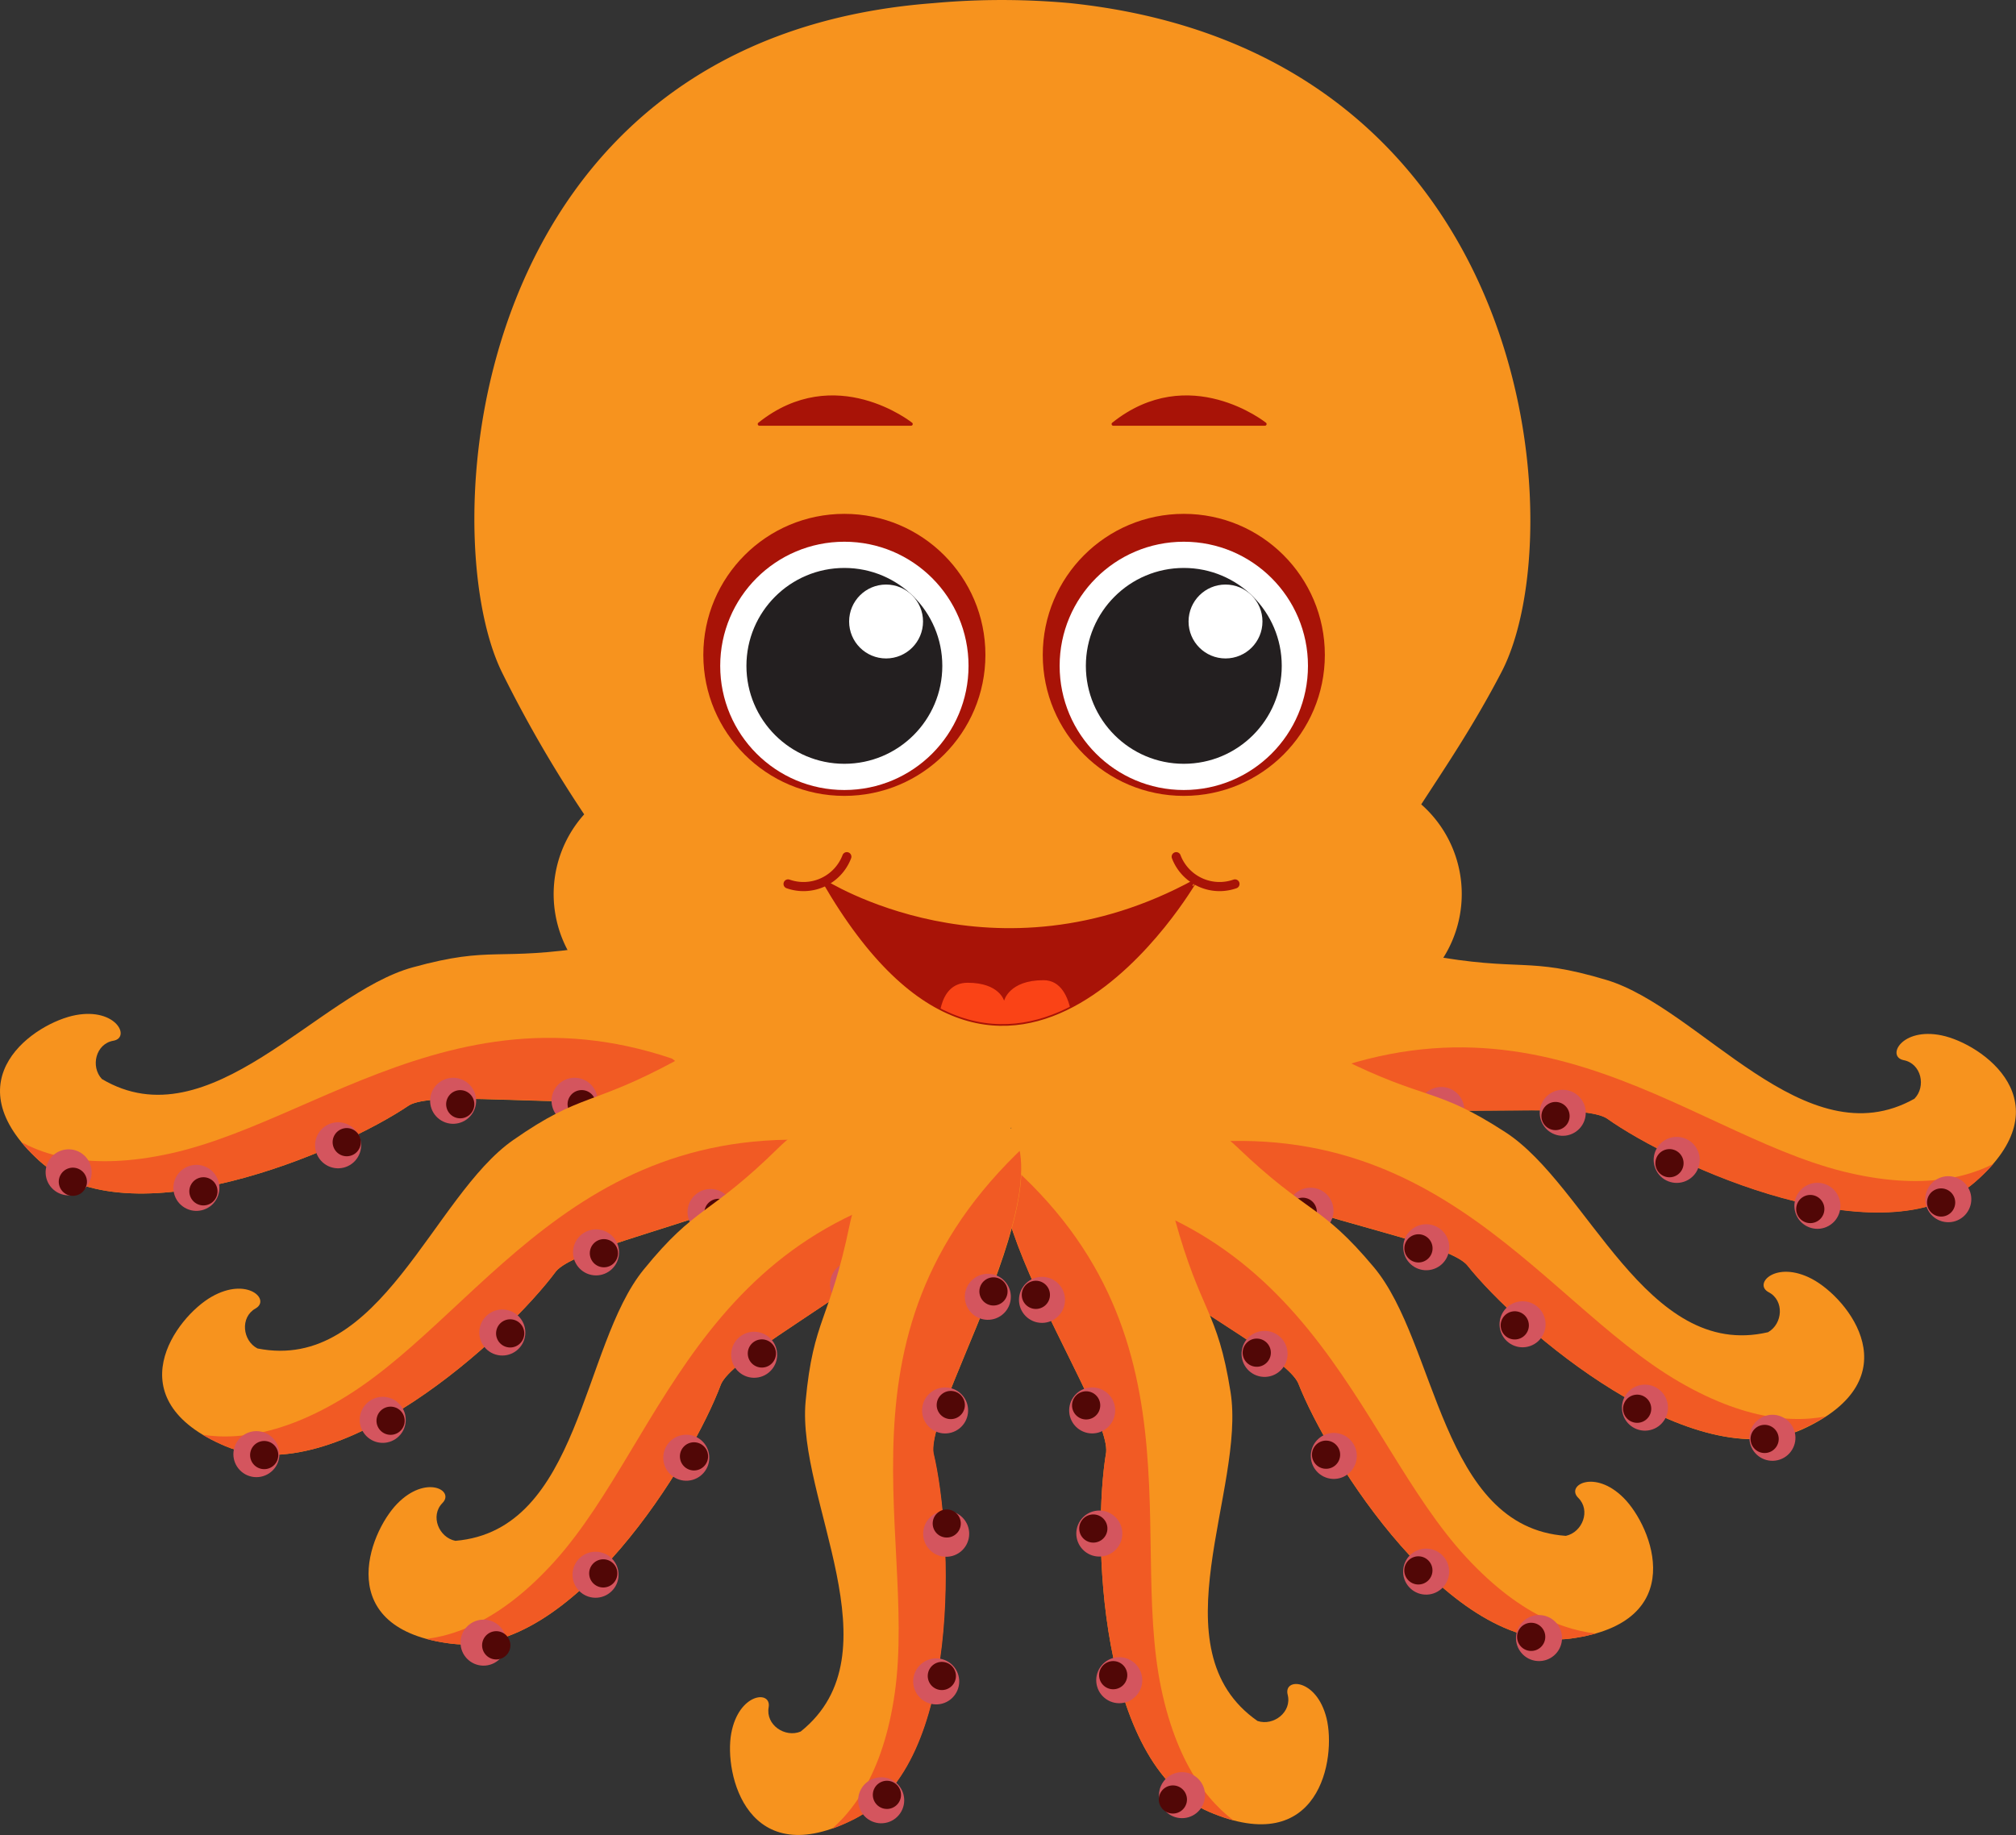 <svg xmlns="http://www.w3.org/2000/svg" xmlns:xlink="http://www.w3.org/1999/xlink" viewBox="0 0 377.5 343.69"><rect x="0" y="0" width="377.5" height="343.69" fill="#333333" stroke="none"/><defs><style>.cls-1,.cls-18{fill:none;}.cls-2{fill:#f7931e;}.cls-3{clip-path:url(#clip-path);}.cls-4{fill:#f15a24;}.cls-5{fill:#d4555e;}.cls-6{fill:#510706;}.cls-7{clip-path:url(#clip-path-2);}.cls-8{clip-path:url(#clip-path-3);}.cls-9{clip-path:url(#clip-path-4);}.cls-10{clip-path:url(#clip-path-5);}.cls-11{clip-path:url(#clip-path-6);}.cls-12{clip-path:url(#clip-path-7);}.cls-13{clip-path:url(#clip-path-8);}.cls-14,.cls-17{fill:#a81307;}.cls-15{fill:#fff;}.cls-16{fill:#231f20;}.cls-17,.cls-18{stroke:#a81307;stroke-linecap:round;stroke-linejoin:round;}.cls-17{stroke-width:0.63px;}.cls-18{stroke-width:1.71px;}.cls-19{clip-path:url(#clip-path-9);}.cls-20{fill:#fa4316;}</style><clipPath id="clip-path"><path class="cls-1" d="M358.48,205.82c2.22-2.27,1.31-6.57-2-7.22s-.41-6.2,7.11-4.64,23.33,12.6,6.24,27.44-56.33-2.94-69-11.95c-8.24-5-67.88,6.23-62.77-16.41,0,0,10.68-17.53,28.91-14.19"/></clipPath><clipPath id="clip-path-2"><path class="cls-1" d="M331,249.48c2.76-1.56,3.09-5.94.12-7.49s1.34-6.07,8.12-2.48,18.88,18.61-1.66,28.09-53.28-18.54-62.94-30.73c-6.52-7.1-66.92-13-55.7-33.27,0,0,15.15-13.85,31.72-5.56"/></clipPath><clipPath id="clip-path-3"><path class="cls-1" d="M293.21,287.65c3.1-.67,4.71-4.76,2.32-7.12s3.07-5.41,8.49,0,12.55,23.35-9.88,26.35S248.71,273.47,243.07,259c-4.14-8.71-60.12-32.13-43.4-48.23,0,0,18.56-8.77,31.95,4.05"/></clipPath><clipPath id="clip-path-4"><path class="cls-1" d="M235.47,322.32c3,1,6.48-1.68,5.65-4.92s5.41-3.07,7.27,4.38-1.2,26.49-22,17.55-21.85-52-19.26-67.34c.92-9.6-35.13-58.41-12.52-63.66,0,0,20.43,2,25.35,19.86"/></clipPath><clipPath id="clip-path-5"><path class="cls-1" d="M19.08,202.09c-2.17-2.32-1.16-6.6,2.14-7.17s.55-6.19-7-4.81S-9.39,202.17,7.35,217.4,63.74,215.76,76.62,207c8.36-4.81,67.72,7.79,63.13-15,0,0-10.27-17.77-28.57-14.85"/></clipPath><clipPath id="clip-path-6"><path class="cls-1" d="M48.21,252.55c-2.81-1.46-3.28-5.84-.37-7.48s-1.54-6-8.2-2.21-18.26,19.22,2.59,28,52.64-20.28,61.9-32.78c6.28-7.31,66.46-15.15,54.58-35.09,0,0-15.59-13.35-31.88-4.51"/></clipPath><clipPath id="clip-path-7"><path class="cls-1" d="M85.27,288.58c-3.11-.63-4.77-4.7-2.42-7.08s-3.14-5.36-8.49.15S62.13,305.16,84.6,307.85s45-34.05,50.42-48.63c4-8.77,59.68-32.94,42.74-48.81,0,0-18.68-8.51-31.89,4.48"/></clipPath><clipPath id="clip-path-8"><path class="cls-1" d="M150,324.3c-2.93,1.21-6.58-1.24-6-4.53s-5.6-2.7-7,4.86,3,26.35,23.12,16,18.32-53.35,14.7-68.48c-1.56-9.52,31.14-60.63,8.23-64.36,0,0-20.25,3.36-24,21.51"/></clipPath><clipPath id="clip-path-9"><path class="cls-1" d="M154.23,165s31.95,20.59,69.57,0C223.81,165,189,225.33,154.23,165Z"/></clipPath></defs><title>17_small_octopus_move_flap_legs</title><g id="character"><path class="cls-2" d="M238.06,193s10.68-17.53,28.91-14.19,18.78.21,33.83,4.72c17.62,5.29,37.2,33.76,57.68,22.25,2.22-2.27,1.31-6.57-2-7.22s-.41-6.2,7.11-4.64,23.33,12.6,6.24,27.44-56.33-2.94-69-11.95C292.59,204.45,233,215.68,238.06,193Z"/><g class="cls-3"><path class="cls-4" d="M383.25,208.23s-7.74,18.71-38.08,11.18-61-40.14-111.27-12c0,0,54.68,10,57.7,9.39S366.95,256.6,383.25,208.23Z"/></g><circle class="cls-5" cx="364.82" cy="224.57" r="4.31" transform="translate(-63.33 210.06) rotate(-29.67)"/><circle class="cls-6" cx="363.48" cy="225.18" r="2.64" transform="translate(-63.81 209.48) rotate(-29.67)"/><circle class="cls-5" cx="340.32" cy="225.8" r="4.31" transform="translate(-67.16 198.1) rotate(-29.67)"/><circle class="cls-6" cx="338.98" cy="226.41" r="2.64" transform="translate(-67.63 197.51) rotate(-29.67)"/><circle class="cls-5" cx="313.97" cy="217.21" r="4.31" transform="translate(-66.36 183.92) rotate(-29.67)"/><circle class="cls-6" cx="312.62" cy="217.82" r="2.64" transform="translate(-66.84 183.34) rotate(-29.67)"/><circle class="cls-5" cx="292.63" cy="208.39" r="4.31" transform="translate(-64.79 172.2) rotate(-29.67)"/><circle class="cls-6" cx="291.28" cy="209" r="2.64" transform="translate(-65.27 171.61) rotate(-29.67)"/><circle class="cls-5" cx="269.89" cy="207.86" r="4.31" transform="translate(-67.51 160.88) rotate(-29.67)"/><circle class="cls-6" cx="268.55" cy="208.47" r="2.64" transform="translate(-67.99 160.29) rotate(-29.67)"/><path class="cls-2" d="M219,203.61s15.15-13.85,31.72-5.56,18,5.44,31.17,14c15.45,10,26.3,42.8,49.18,37.46,2.76-1.56,3.09-5.94.12-7.49s1.34-6.07,8.12-2.48,18.88,18.61-1.66,28.09-53.28-18.54-62.94-30.73C268.15,229.78,207.75,223.93,219,203.61Z"/><g class="cls-7"><path class="cls-4" d="M354.15,258.71s-12.65,15.8-39.69.11S267.05,203.25,211,216.24c0,0,49.72,24.89,52.78,25.12S325,300.61,354.15,258.71Z"/></g><circle class="cls-5" cx="331.9" cy="269.26" r="4.31" transform="translate(-53.6 84.74) rotate(-13.47)"/><circle class="cls-6" cx="330.44" cy="269.47" r="2.64" transform="translate(-53.69 84.41) rotate(-13.47)"/><circle class="cls-5" cx="308.03" cy="263.61" r="4.31" transform="translate(-52.94 79.03) rotate(-13.47)"/><circle class="cls-6" cx="306.57" cy="263.82" r="2.64" transform="translate(-53.03 78.69) rotate(-13.47)"/><circle class="cls-5" cx="285.12" cy="248" r="4.31" transform="translate(-49.94 73.26) rotate(-13.47)"/><circle class="cls-6" cx="283.66" cy="248.21" r="2.64" transform="translate(-50.03 72.92) rotate(-13.47)"/><circle class="cls-5" cx="267.08" cy="233.57" r="4.31" transform="translate(-47.07 68.66) rotate(-13.47)"/><circle class="cls-6" cx="265.62" cy="233.79" r="2.64" transform="translate(-47.16 68.32) rotate(-13.47)"/><circle class="cls-5" cx="245.4" cy="226.73" r="4.31" transform="translate(-46.07 63.42) rotate(-13.47)"/><circle class="cls-6" cx="243.94" cy="226.94" r="2.64" transform="translate(-46.16 63.08) rotate(-13.47)"/><path class="cls-2" d="M199.67,210.75s18.56-8.77,31.95,4.05,15.57,10.5,25.65,22.55c11.81,14.11,12.5,48.65,35.94,50.3,3.1-.67,4.71-4.76,2.32-7.12s3.07-5.41,8.49,0,12.55,23.35-9.88,26.35S248.71,273.47,243.07,259C238.93,250.27,183,226.85,199.67,210.75Z"/><g class="cls-8"><path class="cls-4" d="M312.57,303.29s-16.75,11.37-38-11.61-28.9-67.09-86.32-71.23c0,0,40.16,38.45,43,39.58S272.35,334.72,312.57,303.29Z"/></g><circle class="cls-5" cx="288.19" cy="306.8" r="4.31" transform="translate(-36.53 574.64) rotate(-86.31)"/><circle class="cls-6" cx="286.73" cy="306.57" r="2.64" transform="translate(-37.67 572.97) rotate(-86.31)"/><circle class="cls-5" cx="267.06" cy="294.36" r="4.31" transform="translate(-43.89 541.91) rotate(-86.31)"/><circle class="cls-6" cx="265.6" cy="294.13" r="2.64" transform="translate(-45.02 540.24) rotate(-86.31)"/><circle class="cls-5" cx="249.77" cy="272.68" r="4.31" transform="translate(-38.43 504.38) rotate(-86.31)"/><circle class="cls-6" cx="248.31" cy="272.46" r="2.64" transform="translate(-39.57 502.71) rotate(-86.31)"/><circle class="cls-5" cx="236.8" cy="253.58" r="4.31" transform="translate(-31.5 473.56) rotate(-86.31)"/><circle class="cls-6" cx="235.34" cy="253.35" r="2.64" transform="translate(-32.64 471.89) rotate(-86.31)"/><circle class="cls-5" cx="218.1" cy="240.64" r="4.31" transform="translate(-36.08 442.79) rotate(-86.31)"/><circle class="cls-6" cx="216.65" cy="240.41" r="2.64" transform="translate(-37.21 441.13) rotate(-86.31)"/><path class="cls-2" d="M194.61,208.33s20.43,2,25.35,19.86,8,17,10.46,32.51c2.9,18.17-14.22,48.18,5.05,61.62,3,1,6.48-1.68,5.65-4.92s5.41-3.07,7.27,4.38-1.2,26.49-22,17.55-21.85-52-19.26-67.34C208.05,262.39,172,213.57,194.61,208.33Z"/><g class="cls-9"><path class="cls-4" d="M244.07,345.67s-20.21,1.17-26.63-29.43,9.6-72.42-37.57-105.42c0,0,14.75,53.6,16.63,56S193.42,352,244.07,345.67Z"/></g><circle class="cls-5" cx="221.34" cy="336.18" r="4.31" transform="translate(-181.08 327.86) rotate(-55.45)"/><circle class="cls-6" cx="220.21" cy="335.24" r="2.64" transform="matrix(0.57, -0.82, 0.82, 0.57, -180.79, 326.51)"/><circle class="cls-5" cx="209.58" cy="314.66" r="4.31" transform="translate(-168.44 308.85) rotate(-55.45)"/><circle class="cls-6" cx="208.45" cy="313.72" r="2.64" transform="translate(-168.16 307.51) rotate(-55.45)"/><circle class="cls-5" cx="205.85" cy="287.19" r="4.31" transform="translate(-147.43 293.89) rotate(-55.45)"/><circle class="cls-6" cx="204.72" cy="286.25" r="2.64" transform="translate(-147.14 292.55) rotate(-55.45)"/><circle class="cls-5" cx="204.52" cy="264.13" r="4.31" transform="translate(-129.02 282.81) rotate(-55.45)"/><circle class="cls-6" cx="203.38" cy="263.19" r="2.64" transform="translate(-128.73 281.46) rotate(-55.45)"/><circle class="cls-5" cx="195.11" cy="243.44" r="4.31" transform="translate(-116.04 266.09) rotate(-55.45)"/><circle class="cls-6" cx="193.97" cy="242.49" r="2.64" transform="translate(-115.76 264.75) rotate(-55.45)"/><path class="cls-2" d="M139.76,192.08s-10.27-17.77-28.57-14.85S92.4,177,77.26,181.18c-17.74,4.88-38,32.89-58.18,20.91-2.17-2.32-1.16-6.6,2.14-7.17s.55-6.19-7-4.81S-9.39,202.17,7.35,217.4,63.74,215.76,76.62,207C85,202.24,144.34,214.84,139.76,192.08Z"/><g class="cls-10"><path class="cls-4" d="M-5.74,203.94S1.56,222.81,32.07,216,94,177.26,143.58,206.53c0,0-54.9,8.77-57.9,8.06S9.44,252.67-5.74,203.94Z"/></g><circle class="cls-5" cx="12.31" cy="220.69" r="4.31" transform="matrix(0.51, -0.86, 0.86, 0.51, -183.22, 117.6)"/><circle class="cls-6" cx="13.63" cy="221.34" r="2.64" transform="translate(-183.12 119.05) rotate(-59.01)"/><circle class="cls-5" cx="36.77" cy="222.49" r="4.31" transform="translate(-172.89 139.44) rotate(-59.01)"/><circle class="cls-6" cx="38.09" cy="223.13" r="2.64" transform="translate(-172.8 140.89) rotate(-59.01)"/><circle class="cls-5" cx="63.31" cy="214.5" r="4.31" transform="translate(-153.17 158.33) rotate(-59.01)"/><circle class="cls-6" cx="64.64" cy="215.15" r="2.64" transform="matrix(0.51, -0.86, 0.86, 0.51, -153.07, 159.78)"/><circle class="cls-5" cx="84.85" cy="206.17" r="4.31" transform="translate(-135.58 172.75) rotate(-59.01)"/><circle class="cls-6" cx="86.18" cy="206.82" r="2.64" transform="translate(-135.49 174.2) rotate(-59.01)"/><circle class="cls-5" cx="107.59" cy="206.17" r="4.31" transform="translate(-124.55 192.24) rotate(-59.01)"/><circle class="cls-6" cx="108.92" cy="206.81" r="2.64" transform="translate(-124.45 193.69) rotate(-59.01)"/><path class="cls-2" d="M158.71,203s-15.59-13.35-31.88-4.51-17.79,6-30.69,15C81,224,71.26,257.14,48.21,252.55c-2.81-1.46-3.28-5.84-.37-7.48s-1.54-6-8.2-2.21-18.26,19.22,2.59,28,52.64-20.28,61.9-32.78C110.42,230.79,170.6,223,158.71,203Z"/><g class="cls-11"><path class="cls-4" d="M25.42,262.54s13.16,15.38,39.67-1.19,45.56-57.11,102-46c0,0-48.87,26.51-51.93,26.84S55.93,303.46,25.42,262.54Z"/></g><circle class="cls-5" cx="48.01" cy="272.35" r="4.31" transform="translate(-228.43 264.66) rotate(-78.41)"/><circle class="cls-6" cx="49.47" cy="272.51" r="2.64" transform="translate(-227.42 266.23) rotate(-78.41)"/><circle class="cls-5" cx="71.67" cy="265.91" r="4.31" transform="translate(-203.22 282.71) rotate(-78.41)"/><circle class="cls-6" cx="73.14" cy="266.08" r="2.64" transform="translate(-202.21 284.28) rotate(-78.41)"/><circle class="cls-5" cx="94.06" cy="249.56" r="4.31" transform="translate(-169.31 291.57) rotate(-78.41)"/><circle class="cls-6" cx="95.53" cy="249.73" r="2.64" transform="translate(-168.3 293.14) rotate(-78.41)"/><circle class="cls-5" cx="111.61" cy="234.55" r="4.31" transform="translate(-140.58 296.77) rotate(-78.41)"/><circle class="cls-6" cx="113.08" cy="234.72" r="2.64" transform="translate(-139.57 298.33) rotate(-78.41)"/><circle class="cls-5" cx="133.05" cy="226.99" r="4.31" transform="translate(-116.04 311.73) rotate(-78.41)"/><circle class="cls-6" cx="134.52" cy="227.16" r="2.64" transform="translate(-115.03 313.3) rotate(-78.41)"/><path class="cls-2" d="M177.75,210.41s-18.68-8.51-31.89,4.48-15.43,10.71-25.34,22.9c-11.62,14.27-11.84,48.82-35.25,50.79-3.11-.63-4.77-4.7-2.42-7.08s-3.14-5.36-8.49.15S62.13,305.16,84.6,307.85s45-34.05,50.42-48.63C139,250.46,194.69,226.29,177.75,210.41Z"/><g class="cls-12"><path class="cls-4" d="M66.12,304.48s16.9,11.14,37.79-12.12,28-67.48,85.34-72.4c0,0-39.63,39-42.48,40.16S106.76,335.36,66.12,304.48Z"/></g><circle class="cls-5" cx="90.54" cy="307.65" r="4.31" transform="translate(-23.7 7.99) rotate(-4.47)"/><circle class="cls-6" cx="92" cy="307.41" r="2.64" transform="matrix(1, -0.08, 0.08, 1, -23.67, 8.1)"/><circle class="cls-5" cx="111.51" cy="294.93" r="4.31" transform="translate(-22.64 9.59) rotate(-4.47)"/><circle class="cls-6" cx="112.96" cy="294.68" r="2.64" transform="translate(-22.62 9.7) rotate(-4.47)"/><circle class="cls-5" cx="128.5" cy="273.02" r="4.31" transform="translate(-20.88 10.84) rotate(-4.47)"/><circle class="cls-6" cx="129.95" cy="272.77" r="2.64" transform="translate(-20.86 10.95) rotate(-4.47)"/><circle class="cls-5" cx="141.21" cy="253.74" r="4.31" transform="translate(-19.34 11.77) rotate(-4.47)"/><circle class="cls-6" cx="142.66" cy="253.49" r="2.64" transform="translate(-19.32 11.89) rotate(-4.47)"/><circle class="cls-5" cx="159.73" cy="240.55" r="4.31" transform="translate(-18.26 13.18) rotate(-4.47)"/><circle class="cls-6" cx="161.18" cy="240.3" r="2.64" transform="translate(-18.23 13.29) rotate(-4.47)"/><path class="cls-2" d="M183.11,207.83s-20.25,3.36-24,21.51-6.82,17.5-8.26,33.14c-1.68,18.32,17.42,47.12-.92,61.82-2.93,1.21-6.58-1.24-6-4.53s-5.6-2.7-7,4.86,3,26.35,23.12,16,18.32-53.35,14.7-68.48C173.32,262.67,206,211.56,183.11,207.83Z"/><g class="cls-13"><path class="cls-4" d="M143,348.18S163.2,348,167.56,317,153.13,245.42,198,209.34c0,0-11.13,54.47-12.84,57S193.92,351.13,143,348.18Z"/></g><circle class="cls-5" cx="165" cy="337.19" r="4.31" transform="translate(-173.72 175.35) rotate(-38.39)"/><circle class="cls-6" cx="166.07" cy="336.18" r="2.64" transform="translate(-172.86 175.79) rotate(-38.39)"/><circle class="cls-5" cx="175.3" cy="314.93" r="4.31" transform="translate(-157.67 176.93) rotate(-38.39)"/><circle class="cls-6" cx="176.36" cy="313.91" r="2.64" transform="translate(-156.81 177.37) rotate(-38.39)"/><circle class="cls-5" cx="177.17" cy="287.27" r="4.31" transform="translate(-140.09 172.12) rotate(-38.39)"/><circle class="cls-6" cx="178.24" cy="286.26" r="2.64" transform="matrix(0.78, -0.62, 0.62, 0.78, -139.23, 172.56)"/><circle class="cls-5" cx="176.96" cy="264.18" r="4.31" transform="translate(-125.79 166.99) rotate(-38.39)"/><circle class="cls-6" cx="178.03" cy="263.16" r="2.64" transform="translate(-124.93 167.44) rotate(-38.39)"/><circle class="cls-5" cx="184.97" cy="242.9" r="4.31" transform="translate(-110.85 167.36) rotate(-38.39)"/><circle class="cls-6" cx="186.03" cy="241.88" r="2.64" transform="translate(-109.99 167.81) rotate(-38.39)"/><path class="cls-2" d="M200.43.59a140.64,140.64,0,0,0-25.69,0C87,7.22,81.09,99.7,94,125.93a235.6,235.6,0,0,0,15.39,26.59,22.37,22.37,0,0,0,11,36.58c1.75,16.15,35.89,21.16,59.83,22,2.14.09,4.62.14,7.34.14s5.19,0,7.34-.14c23.71-.84,57.41-5.77,59.77-21.54a22.37,22.37,0,0,0,11.46-38.91c4.45-6.88,9.72-14.6,15-24.73C294.7,100.1,288,9.84,200.43.59Z"/><circle class="cls-14" cx="158.11" cy="122.65" r="26.41"/><circle class="cls-15" cx="158.11" cy="124.71" r="23.25"/><circle class="cls-16" cx="158.11" cy="124.71" r="18.34"/><circle class="cls-15" cx="165.92" cy="116.4" r="6.92"/><circle class="cls-14" cx="221.67" cy="122.65" r="26.41"/><circle class="cls-15" cx="221.67" cy="124.71" r="23.25"/><circle class="cls-16" cx="221.67" cy="124.71" r="18.34"/><circle class="cls-15" cx="229.48" cy="116.4" r="6.92"/><path class="cls-17" d="M154.23,165s31.95,20.59,69.57,0C223.81,165,189,225.33,154.23,165Z"/><path class="cls-18" d="M147.57,165.55a8.68,8.68,0,0,0,11-5.1"/><path class="cls-18" d="M231.25,165.55a8.68,8.68,0,0,1-11-5.1"/><g class="cls-19"><path class="cls-20" d="M175.82,192.49s-.56-8.43,5.38-8.43,6.82,3.37,6.82,3.37.88-3.85,7.38-3.85,5.54,12.36,5.54,12.36Z"/></g><path class="cls-17" d="M142.2,79.42h28.4S156.4,68.06,142.2,79.42Z"/><path class="cls-17" d="M208.46,79.42h28.4S222.66,68.06,208.46,79.42Z"/></g></svg>